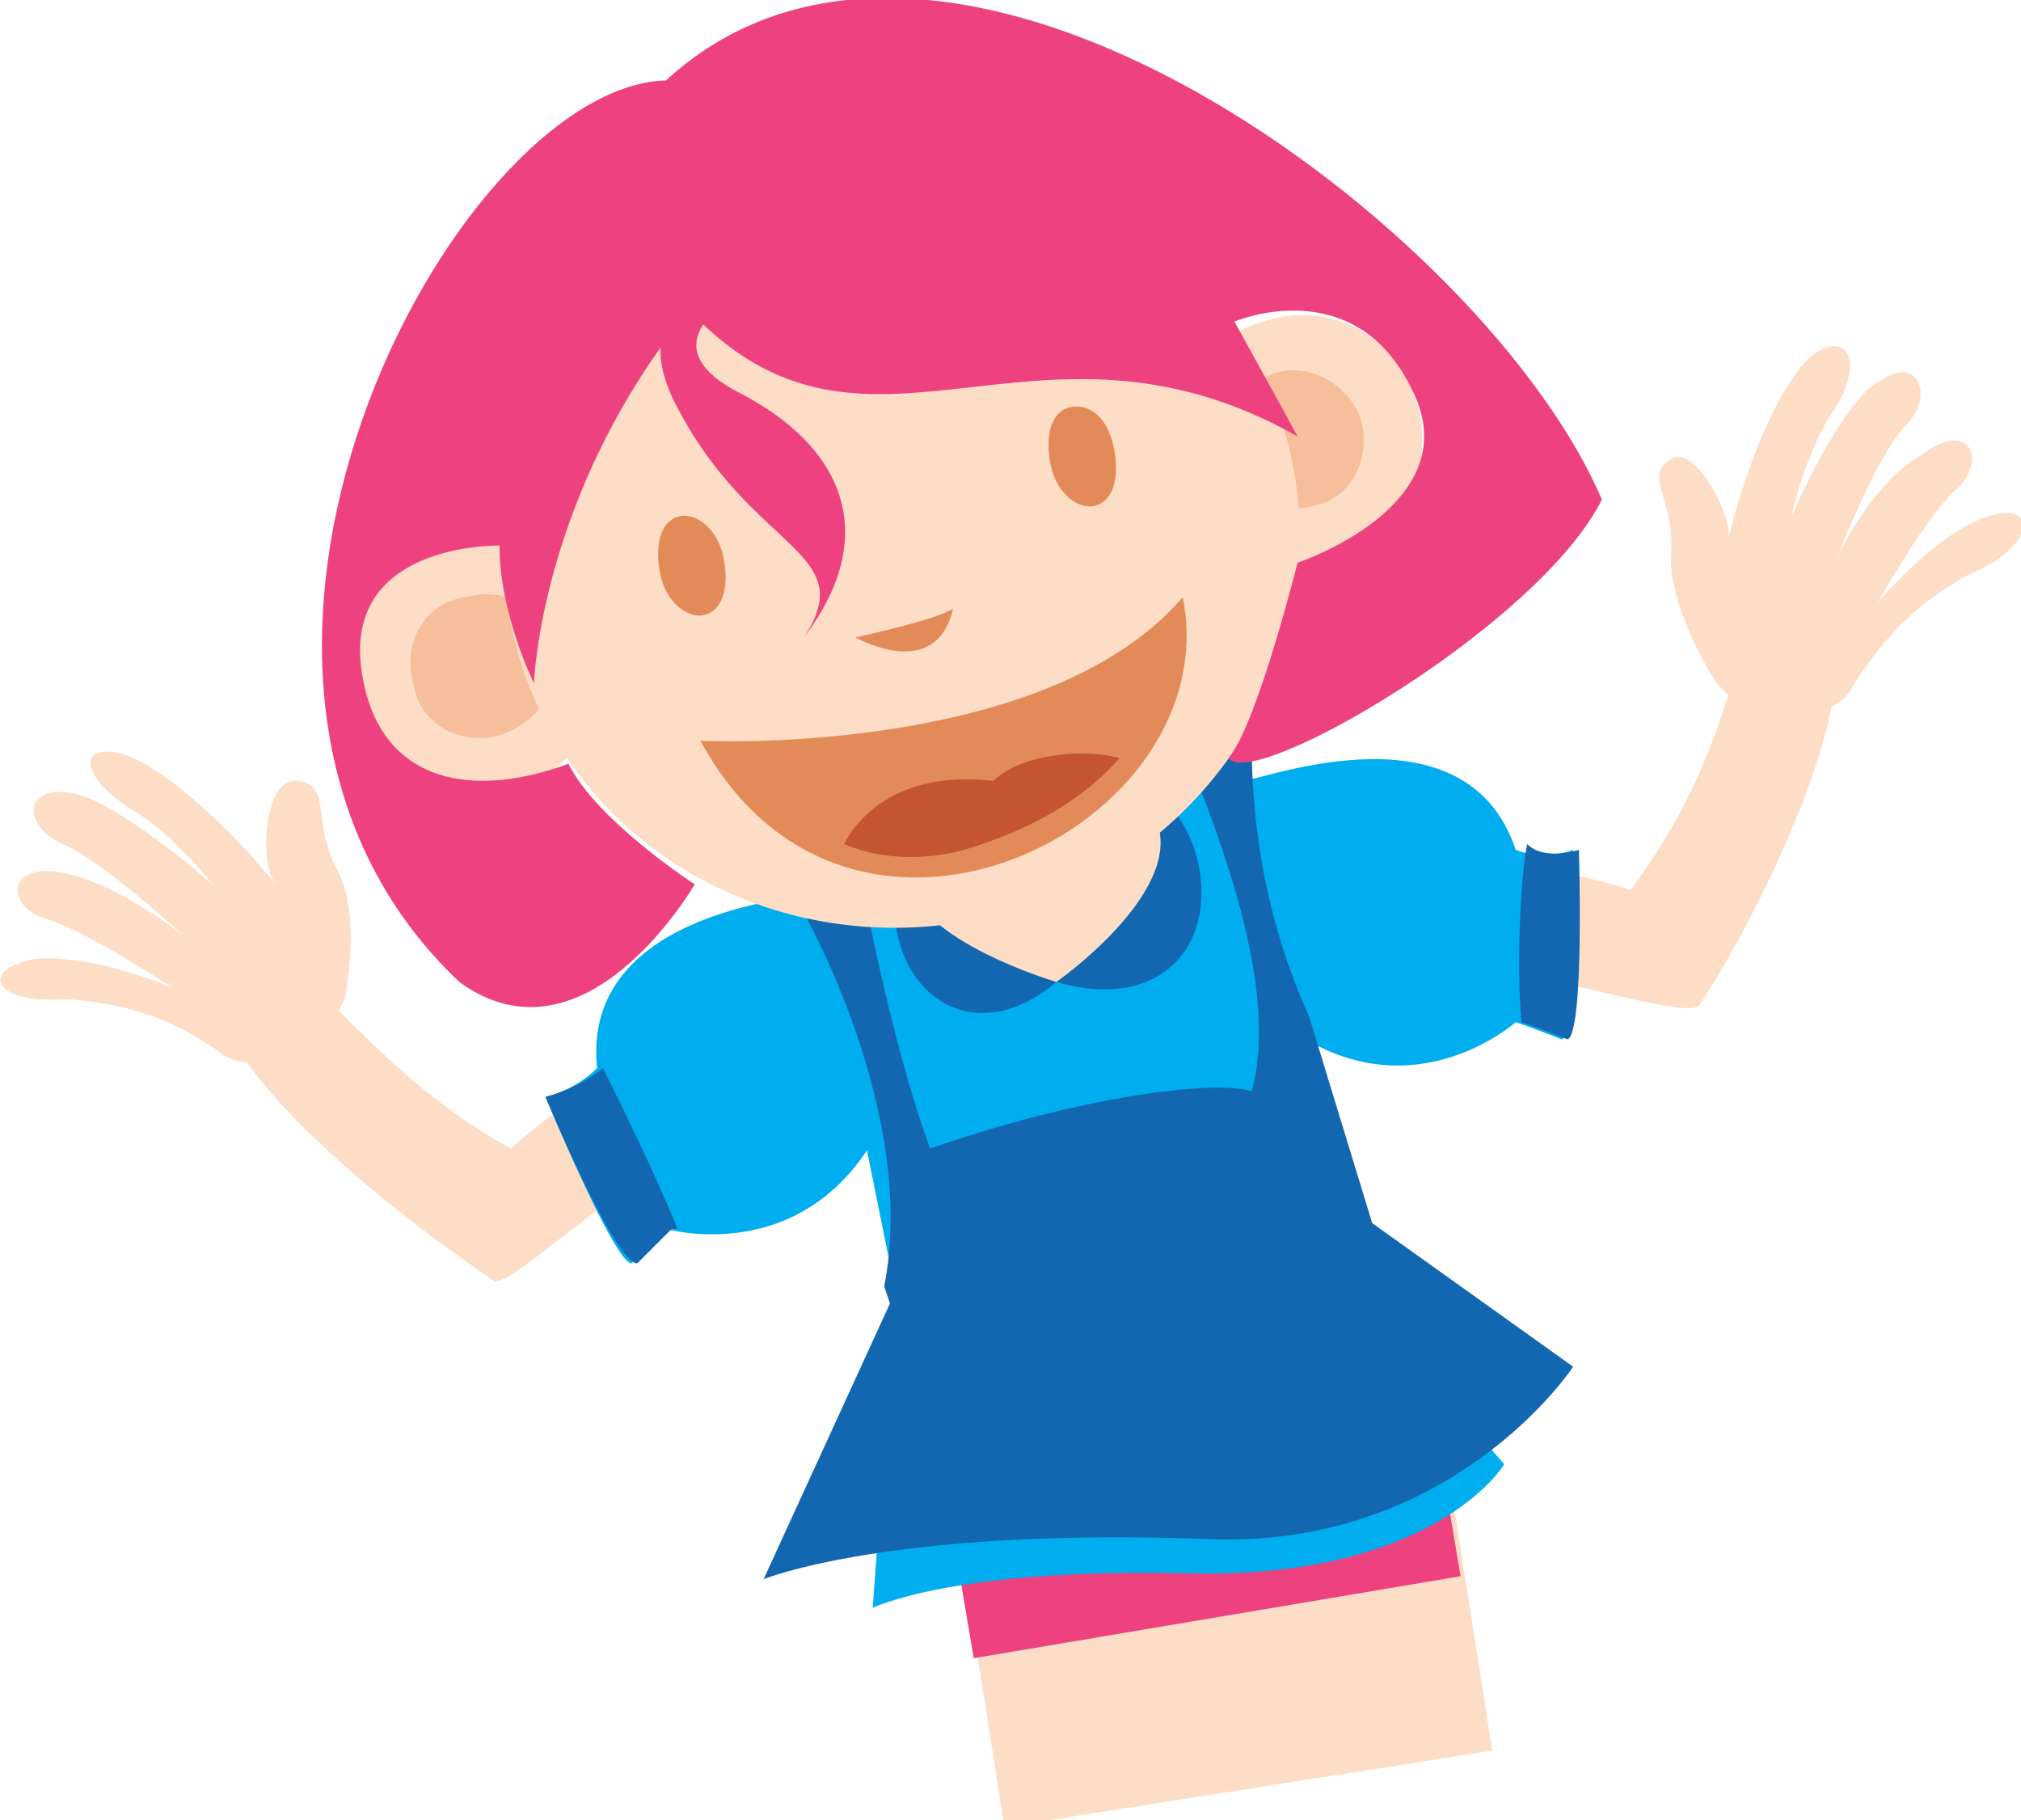 <?xml version="1.0" encoding="utf-8"?>
<!-- Generator: Adobe Illustrator 22.1.0, SVG Export Plug-In . SVG Version: 6.00 Build 0)  -->
<svg version="1.1" id="Layer_1" xmlns="http://www.w3.org/2000/svg" xmlns:xlink="http://www.w3.org/1999/xlink" x="0px" y="0px"
	 viewBox="0 0 35.2 31.7" style="enable-background:new 0 0 35.2 31.7;" xml:space="preserve">
<style type="text/css">
	.st0{fill:#FDDDC5;}
	.st1{fill:#ED427F;}
	.st2{fill:#00AEEF;}
	.st3{fill:#1367B1;}
	.st4{fill:#F6BE9A;}
	.st5{fill:#E28B59;}
	.st6{fill:#C55530;}
</style>
<rect x="16.9" y="24.4" transform="matrix(0.988 -0.155 0.155 0.988 -4.039 3.613)" class="st0" width="8.6" height="6.8"/>
<rect x="16.5" y="23.4" transform="matrix(0.986 -0.166 0.166 0.986 -3.991 3.81)" class="st1" width="8.6" height="4.8"/>
<title>girl-pink-hair</title>
<g>
	<g>
		<path class="st0" d="M34.6,9c-0.9,0.3-1.9,1.5-1.9,1.5s0.9-1.6,1.4-2c0.5-0.5,0.2-1.2-0.6-0.6C32.6,8.4,32,9.7,32,9.7
			s0.7-1.8,1.2-2.3s0.2-1.2-0.4-0.8C32.1,6.9,31.2,9,31.2,9s0.2-1,0.7-1.8c0.5-0.7,0.4-1.4-0.2-1.1s-1.3,2-1.6,3.3
			c0.1-0.4-0.6-1.7-1-1.4c-0.5,0.3,0.1,0.7,0,1.7c0,1,0.8,2.2,0.8,2.2l0.2,0.2c-0.3,1-0.8,2.2-1.7,3.4c-0.5-0.2-3-0.7-3.2-0.6
			c0.3,0.3,0.6,1.6,1.2,2.2c0.2-0.3,3,0.7,3.2,0.4c0.8-1.2,2-3.6,2.3-5.2c0.2-0.1,0.3-0.2,0.4-0.4c0.4-0.6,0.9-1.3,2-1.9
			C35.5,9.5,35.5,8.7,34.6,9z"/>
	</g>
	<path class="st2" d="M26.4,14.8c0.5,0.2,1,0,1,0s0.1,3.2-0.2,3.3c-0.5-0.2-0.8-0.3-0.8-0.3s-1.9,1.7-4.1,0l-0.7-4.2
		C21.7,13.7,25.5,12.1,26.4,14.8z"/>
	<path class="st3" d="M27.5,14.8c0,0,0.1,3.2-0.2,3.3c-0.5-0.2-0.8-0.3-0.8-0.3l0,0c-0.1-1,0-2.7,0.1-3.1
		C26.9,15,27.5,14.8,27.5,14.8z"/>
	<g>
		<path class="st0" d="M0.6,16.7c1-0.1,2.4,0.5,2.4,0.5s-1.5-1-2.2-1.2s-0.7-1,0.3-0.8s2.1,1.1,2.1,1.1S1.8,15,1.1,14.7
			s-0.7-1,0.1-0.9s2.5,1.6,2.5,1.6S3,14.5,2.3,14.1c-0.8-0.5-1-1.1-0.3-1s2,1.3,2.8,2.3c-0.3-0.4-0.2-1.9,0.4-1.8
			c0.6,0.1,0.2,0.7,0.7,1.6C6.3,16,6,17.4,6,17.4l-0.1,0.2c0.7,0.7,1.7,1.7,3,2.4c0.4-0.4,2.5-1.9,2.6-1.9c-0.2,0.4,0.1,1.7-0.2,2.5
			c-0.3-0.2-2.5,1.9-2.7,1.7c-1.2-0.8-3.3-2.4-4.3-3.8c-0.2,0-0.4-0.1-0.5-0.2c-0.6-0.4-1.3-0.8-2.6-0.9
			C-0.1,17.5-0.4,16.9,0.6,16.7z"/>
	</g>
	<path class="st2" d="M10.4,18.6C10,19,9.5,19.1,9.5,19.1S10.7,22,11,22c0.4-0.4,0.6-0.6,0.6-0.6s2.4,0.7,3.7-1.7l-1.2-4.1
		C14.2,15.6,10.1,15.8,10.4,18.6z"/>
	<path class="st2" d="M22.9,21.7l3.3,3.8c0,0-1.2,2-5.5,1.9c-4.1-0.1-5.5,0.6-5.5,0.6l0.4-5.5l-1.5-7.4l3.8-1.5l3.7-0.7L22.9,21.7z"
		/>
	<path class="st3" d="M22.8,17.7L22.8,17.7c-0.5-1.1-1-2.7-1-4.8c-0.1-0.1-0.2-0.1-0.2-0.1c-0.1,0.1-0.2,0.2-0.4,0.3l-0.5,0.1
		c0.5,1.3,1.6,4,1.1,5.8c-0.7-0.2-3,0.1-5.6,1c-0.7-1.9-1.2-4.7-1.2-4.7l-1,0.6c0,0,2,3.5,1.4,6.5l0.1,0.3l-2.2,4.8
		c0,0,2.2-0.9,7.7-0.7c4.3,0.2,6.4-3,6.4-3l-3.5-2.5L22.8,17.7z"/>
	<path class="st3" d="M20.9,15.2c0.2,1.4-0.8,2.4-2.5,1.9c-1.3,1.1-2.6,0.4-2.8-1s0.7-2.8,2.2-3C19.3,12.9,20.7,13.8,20.9,15.2z"/>
	<path class="st0" d="M20.2,14.5c0.2,1.2-1.8,2.6-1.8,2.6s-2.4-0.7-2.6-1.8c-0.2-1.2,0.6-2.3,1.8-2.5C18.9,12.6,20,13.3,20.2,14.5z"
		/>
	<g>
		<g>
			<path class="st0" d="M10.5,11c0.3,1.2-0.4,2.4-1.5,2.7c-1.2,0.3-2.4-0.4-2.7-1.5C5.9,11,6.6,9.8,7.8,9.5S10.2,9.9,10.5,11z"/>
			<path class="st0" d="M24.7,7.1c0.3,1.2-0.4,2.4-1.5,2.7c-1.2,0.3-2.4-0.4-2.7-1.5c-0.3-1.2,0.4-2.4,1.5-2.7
				C23.2,5.2,24.4,5.9,24.7,7.1z"/>
			<path class="st4" d="M8.7,12.8C8,13,7.3,12.6,7.2,11.9c-0.2-0.7,0.2-1.4,0.9-1.5c0.7-0.2,1.4,0.2,1.5,0.9
				C9.8,11.9,9.4,12.6,8.7,12.8L8.7,12.8z"/>
			<path class="st4" d="M22.9,8.8C22.3,9,21.6,8.6,21.4,8c-0.2-0.6,0.2-1.3,0.8-1.5c0.6-0.2,1.3,0.2,1.5,0.8
				C23.9,8,23.5,8.7,22.9,8.8L22.9,8.8z"/>
			<path class="st0" d="M22.4,7.6c1,3.6-1.2,7.3-4.9,8.3s-7.5-1-8.5-4.6C8,7.8,10.2,4,13.9,3S21.4,4,22.4,7.6z"/>
			<path class="st5" d="M14.9,11.1c0,0,1.4-0.3,1.7-0.5C16.3,11.9,14.9,11.1,14.9,11.1z"/>
			<path class="st5" d="M12.2,12.9c0,0,6,0.3,8.4-2.5C21.4,14.4,14.8,17.7,12.2,12.9z"/>
			<path class="st6" d="M17.3,13.6c-1.7-0.2-2.4,0.7-2.6,1.1c0.7,0.3,1.6,0.3,2.4,0c0.9-0.3,1.8-0.8,2.4-1.5
				C18.7,13,17.7,13.2,17.3,13.6z"/>
		</g>
		<g>
			<path class="st1" d="M9.3,11.9c0,0,0.1-3.3,2.7-6.5c3.1,3.3,6-0.4,10.6,2.2c-0.6-1.1-1.1-2-1.1-2s2.1-0.9,3.1,1.2c1,2-2,3-2,3
				s-0.7,2.8-1.2,3.4c0.4,0.6,5.4-2.3,6.5-4.5C25.9,4,16.5-3.1,11.6,1.4C7.9,1.5,2.4,11.8,8,17.1c2.2,1.6,4.1-1.7,4.1-1.7
				s-1.7-1.1-2.2-2.1c-1.6,0.6-3.3,0.4-3.6-1.6C6,9.7,8.1,9.5,8.7,9.5C8.7,10.7,9.3,11.9,9.3,11.9z"/>
		</g>
		<path class="st5" d="M12.6,9.7c0.1,0.5,0,0.9-0.3,1s-0.7-0.2-0.8-0.7s0-0.9,0.3-1S12.5,9.2,12.6,9.7z"/>
		<path class="st5" d="M19.4,7.8c0.1,0.5,0,0.9-0.3,1s-0.7-0.2-0.8-0.7c-0.1-0.5,0-0.9,0.3-1C19,7,19.3,7.3,19.4,7.8z"/>
		<g>
			<path class="st1" d="M13.9,4.6c0,0-3.4,0.1-2.1,2.5c1.3,2.5,3.2,2.5,2.2,4c1.3-1.7,0.8-3.3-1.2-4.3C10.8,5.7,13.9,4.6,13.9,4.6z"
				/>
		</g>
	</g>
	<path class="st3" d="M9.5,19.1c0,0,1.2,2.9,1.6,2.9c0.4-0.4,0.6-0.6,0.6-0.6s0,0,0.1,0c-0.4-1-1.1-2.4-1.3-2.8
		C10,19,9.5,19.1,9.5,19.1z"/>
</g>
</svg>

